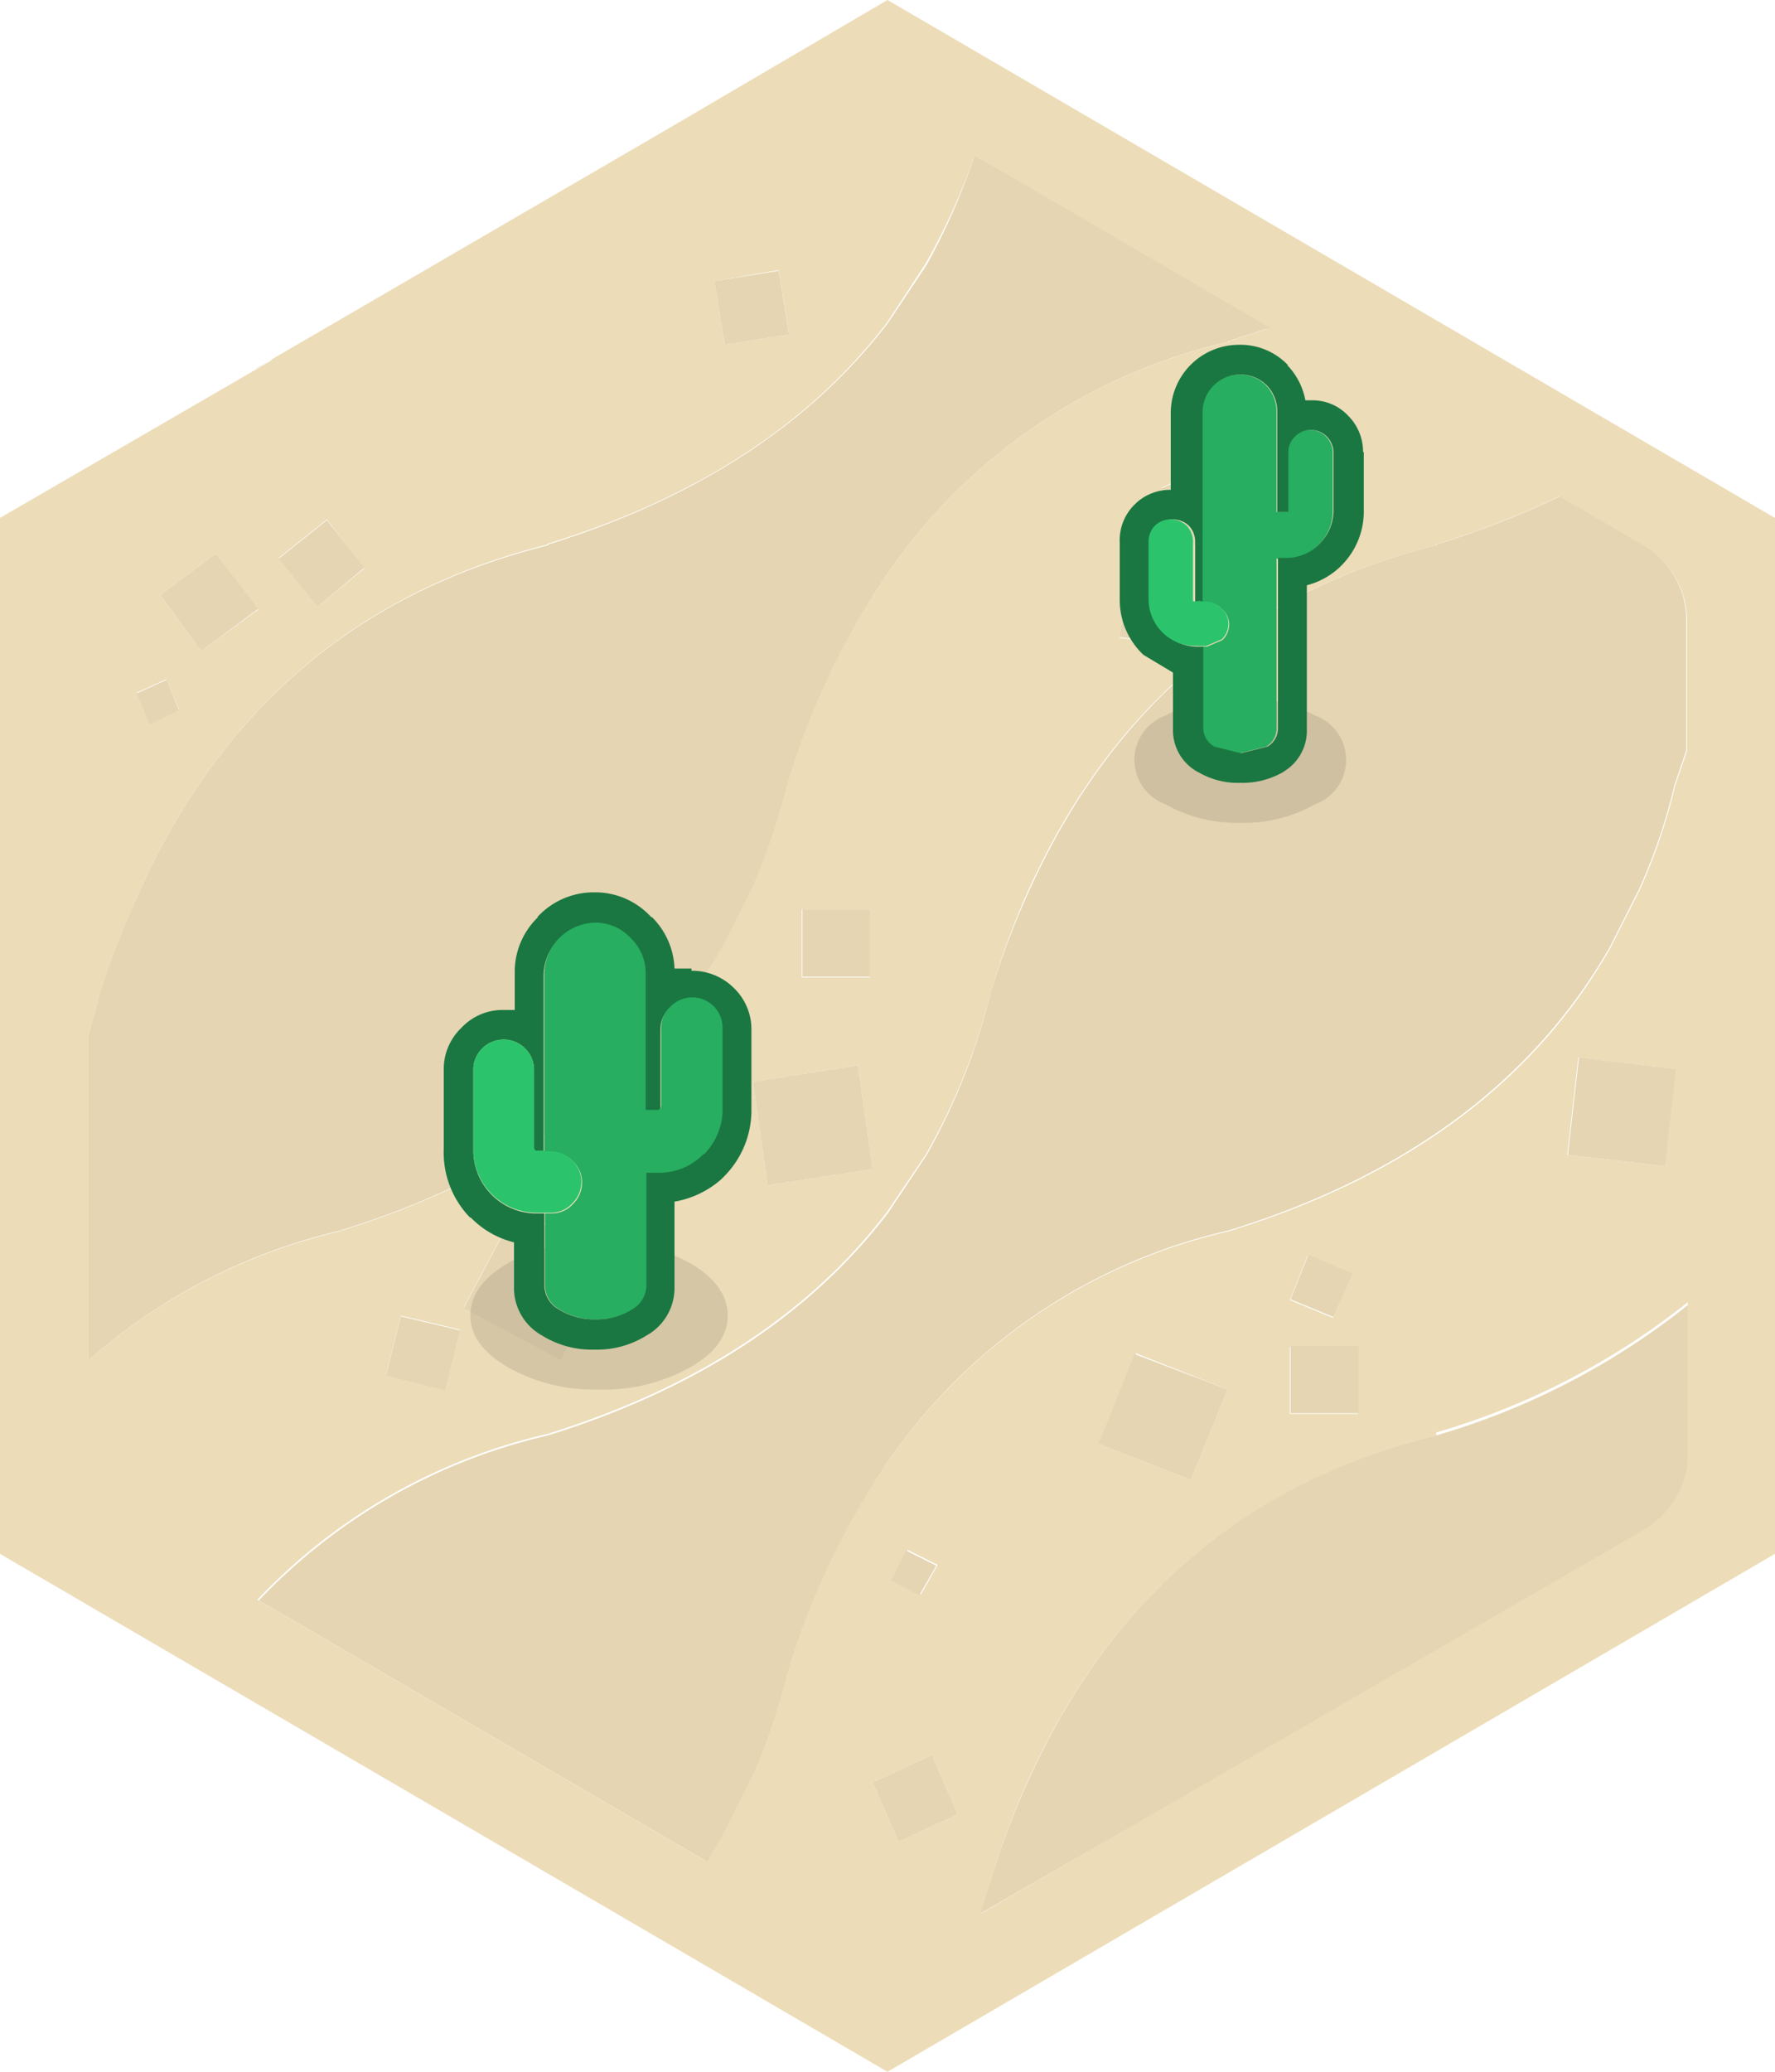 <svg xmlns="http://www.w3.org/2000/svg" viewBox="0 0 120 140"><defs><style>.cls-1{fill:#ecdcb8;}.cls-2{fill:#e5d5b2;}.cls-3{fill:#e0d1af;}.cls-4{fill-opacity:0.1;}.cls-5{fill:#1a7741;}.cls-6{fill:#27ae60;}.cls-7{fill:#2bc46c;}</style></defs><title>Asset 54</title><g id="Layer_2" data-name="Layer 2"><g id="Layer_1-2" data-name="Layer 1"><path class="cls-1" d="M18.35,24.3l27.5-16h0L60,0l60,35v70L60,140,0,105V35L17.25,25l.05-.05h.05l1-.6M97.1,36.85Q77.94,41.61,69.55,60.1A53.62,53.62,0,0,0,67,67a43.55,43.55,0,0,1-4.4,11L60,81.85Q52.11,92.2,37,96.9l0,0a39,39,0,0,0-19.6,11.2l30.3,17.65,1-1.7,2-3.95a42.65,42.65,0,0,0,2.4-7A51.69,51.69,0,0,1,60,98.8,38.43,38.43,0,0,1,83.1,83.2l0,0q18-5.55,25.75-19.1l2-3.95a39,39,0,0,0,2.4-7.05l.8-2.35V42a5.83,5.83,0,0,0-3-5.15h0l-5.65-3.3a61.49,61.49,0,0,1-8.35,3.25l0,.05M112.5,78.8l.75-6.55-6.55-.8-.75,6.6,6.55.75M97.1,97q-19.15,4.76-27.55,23.2A53.62,53.62,0,0,0,67,127l-.65,2.3,44.75-26.1h0a6.35,6.35,0,0,0,2.2-2.2,5.89,5.89,0,0,0,.8-3v-10a49.44,49.44,0,0,1-17,8.8l0,0M91.8,95.5V91H87.2l0,4.55H91.8M90.15,89l1.25-2.9-3-1.25-1.2,3,2.9,1.2m-4.3-66.8L65.9,10.5a44.83,44.83,0,0,1-3.35,7.35L60,21.75q-7.85,10.35-23,15l0,.05Q17.9,41.61,9.5,60.1A60.49,60.49,0,0,0,6.85,67L6,69.9v22a39.28,39.28,0,0,1,17-8.7l-.05,0q18-5.55,25.8-19.1l2-3.95a44.24,44.24,0,0,0,2.4-7.05A51.77,51.77,0,0,1,60,38.75,38.37,38.37,0,0,1,83.1,23.1l0-.05,2.8-.9M63,118.6l-4,1.85,1.75,4,4-1.85-1.75-4m11.35-21L80.5,100,83,93.9,76.8,91.45,74.35,97.6m-13,7.15-1,2,1.9,1,1.15-2-2-1M59,79l-1-7-7.1,1.1,1,7L59,79m-4.8-17.5,0,4.55H58.8V61.45H54.2M31.35,88.35l6.55,3.5,3.6-6.65-6.6-3.55-3.55,6.7m-4.25.55-1,4,4,1,1-4.05-4-.95m-15.85-43-2,.9.85,2.1,2-.95-.85-2.05M13.6,44l3.85-2.8L14.6,37.4l-3.75,2.8L13.6,44m11-5.6L22.1,35.1l-3.25,2.6L21.45,41l3.2-2.6m51.05,4.7,3.15.4.45-3.1-3.2-.45-.4,3.15M53.35,22.6l-.7-4.35L48.3,19,49,23.3l4.35-.7m29.2,8.5-4,1.85,1.75,4,4-1.85-1.75-4"/><path class="cls-2" d="M82.55,31.1l1.75,4L80.3,37l-1.75-4,4-1.85M97.1,36.85l0-.05a61.49,61.49,0,0,0,8.35-3.25l5.65,3.3h0A5.83,5.83,0,0,1,114,42v8.7l-.8,2.35a39,39,0,0,1-2.4,7.05l-2,3.95Q101,77.6,83.05,83.15l0,0A38.43,38.43,0,0,0,60,98.8a51.69,51.69,0,0,0-6.8,14.35,42.65,42.65,0,0,1-2.4,7l-2,3.95-1,1.7-30.3-17.65A39,39,0,0,1,37.05,97l0,0q15.11-4.7,23-15.05l2.6-3.9A43.55,43.55,0,0,0,67,67a53.62,53.62,0,0,1,2.6-6.85Q78,41.61,97.1,36.85M112.5,78.8,106,78.05l.75-6.6,6.55.8-.75,6.55M97.1,97l0,0a49.44,49.44,0,0,0,17-8.8v10a5.89,5.89,0,0,1-.8,3,6.35,6.35,0,0,1-2.2,2.2h0L66.3,129.3,67,127a53.62,53.62,0,0,1,2.6-6.85Q78,101.7,97.1,97m-6.95-8-2.9-1.2,1.2-3,3,1.25L90.15,89M91.8,95.5H87.25l0-4.55h4.6V95.5m-6-73.35-2.8.9,0,.05A38.37,38.37,0,0,0,60,38.75a51.77,51.77,0,0,0-6.8,14.3,44.24,44.24,0,0,1-2.4,7.05l-2,3.95Q40.95,77.6,23,83.15l.05,0A39.28,39.28,0,0,0,6,91.9v-22l.85-3A60.49,60.49,0,0,1,9.5,60.1q8.4-18.49,27.55-23.25l0-.05q15.11-4.69,23-15l2.6-3.9A44.83,44.83,0,0,0,65.9,10.5L85.85,22.15m-32.5.45L49,23.3,48.3,19l4.35-.7.7,4.35M75.7,43.05l.4-3.15,3.2.45-.45,3.1-3.15-.4m-51.05-4.7L21.45,41l-2.6-3.25,3.25-2.6,2.55,3.25M13.6,44,10.85,40.2l3.75-2.8,2.85,3.75L13.6,44M11.25,45.9,12.1,48l-2,.95-.85-2.1,2-.9m15.85,43,4,.95-1,4.05-4-1,1-4m4.25-.55,3.55-6.7,6.6,3.55-3.6,6.65-6.55-3.5M54.2,61.45h4.6V66H54.25l0-4.55M59,79l-7.1,1.1-1-7L58,72l1,7m2.3,25.8,2,1-1.15,2-1.9-1,1-2m13-7.15,2.45-6.15L83,93.9,80.5,100l-6.15-2.4M63,118.6l1.75,4-4,1.85-1.75-4,4-1.85"/><path class="cls-3" d="M17.3,24.9l1.05-.6-1,.6H17.3"/><path class="cls-4" d="M46.65,92.4a11.93,11.93,0,0,1-6.15,1.5,11.93,11.93,0,0,1-6.15-1.5c-1.7-1-2.55-2.13-2.55-3.5s.85-2.55,2.55-3.55A12.22,12.22,0,0,1,40.5,83.9a12.22,12.22,0,0,1,6.15,1.45q2.55,1.5,2.55,3.55c0,1.37-.85,2.53-2.55,3.5"/><path class="cls-5" d="M36.8,77.8l-.45,0-.15,0v0l-.1-.15V72.35a2,2,0,0,0-.6-1.5,2.05,2.05,0,0,0-2.9,0,2,2,0,0,0-.6,1.5V77.6A4.27,4.27,0,0,0,36.35,82h.45v4.9a1.88,1.88,0,0,0,1,1.6,4.43,4.43,0,0,0,2.45.65,4.35,4.35,0,0,0,2.4-.65,1.88,1.88,0,0,0,1-1.6V79.2h.85a4.16,4.16,0,0,0,3-1.25h.05a4.34,4.34,0,0,0,1.25-3.1v-5.3a2.05,2.05,0,0,0-3.5-1.45,1.91,1.91,0,0,0-.65,1.45v5.3l-.05.15-.15.1-.85,0v-9.2a3.27,3.27,0,0,0-1-2.4,3.21,3.21,0,0,0-2.4-1.05,3.5,3.5,0,0,0-3.45,3.45v12m10-12.3a4,4,0,0,1,2.9,1.2,3.87,3.87,0,0,1,1.15,2.85v5.3a6.33,6.33,0,0,1-1.8,4.5l-.25.25a6.41,6.41,0,0,1-3.15,1.5v5.75a3.67,3.67,0,0,1-1.9,3.3,6.27,6.27,0,0,1-3.5.95,6.37,6.37,0,0,1-3.55-.95,3.67,3.67,0,0,1-1.9-3.3v-3a6.1,6.1,0,0,1-2.9-1.65l-.1-.05A6.33,6.33,0,0,1,30,77.6V72.35a3.85,3.85,0,0,1,1.2-2.9,3.8,3.8,0,0,1,2.85-1.2l.6,0,.15,0v-2.5a5.11,5.11,0,0,1,1.55-3.75l0-.05a5.18,5.18,0,0,1,3.85-1.65,5.12,5.12,0,0,1,3.85,1.7v-.05a5.14,5.14,0,0,1,1.55,3.5h.75l.4,0"/><path class="cls-6" d="M36.8,77.8v-12a3.5,3.5,0,0,1,3.45-3.45,3.21,3.21,0,0,1,2.4,1.05,3.27,3.27,0,0,1,1,2.4v9.2l.85,0,.15-.1.05-.15v-5.3a1.91,1.91,0,0,1,.65-1.45,2.05,2.05,0,0,1,3.5,1.45v5.3A4.34,4.34,0,0,1,47.6,78h-.05a4.16,4.16,0,0,1-3,1.25h-.85v7.65a1.88,1.88,0,0,1-1,1.6,4.35,4.35,0,0,1-2.4.65,4.43,4.43,0,0,1-2.45-.65,1.88,1.88,0,0,1-1-1.6V82h.45a1.91,1.91,0,0,0,1.45-.65,2,2,0,0,0,.6-1.45,1.91,1.91,0,0,0-.65-1.45,2,2,0,0,0-1.45-.6h-.4"/><path class="cls-7" d="M36.8,77.8h.4a2,2,0,0,1,1.45.6,1.91,1.91,0,0,1,.65,1.45,2,2,0,0,1-.6,1.45,1.91,1.91,0,0,1-1.45.65h-.9A4.27,4.27,0,0,1,32,77.6V72.35a2,2,0,0,1,.6-1.5,2.05,2.05,0,0,1,2.9,0,2,2,0,0,1,.6,1.5V77.6l.1.15v0l.15,0,.45,0"/><path class="cls-4" d="M83.8,55.6a9.72,9.72,0,0,1-5-1.25,3.19,3.19,0,0,1,0-6,10.83,10.83,0,0,1,10.1,0,3.19,3.19,0,0,1,0,6,9.72,9.72,0,0,1-5,1.25"/><path class="cls-6" d="M81.25,40.65V27.85a2.55,2.55,0,0,1,4.35-1.8,2.53,2.53,0,0,1,.7,1.8V34.6l.65,0,.1,0,0-.1V30.55a1.44,1.44,0,0,1,.45-1.05,1.5,1.5,0,0,1,1.1-.45,1.54,1.54,0,0,1,1.5,1.5V34.5a3.15,3.15,0,0,1-.9,2.25h0a3.08,3.08,0,0,1-2.25,1H86.3V49.25a1.43,1.43,0,0,1-.7,1.2l-1.8.45L82,50.45a1.43,1.43,0,0,1-.75-1.2V43.7h.35l1.05-.45a1.5,1.5,0,0,0,.45-1.1,1.38,1.38,0,0,0-.5-1,1.35,1.35,0,0,0-1-.45h-.3"/><path class="cls-5" d="M81.25,40.65l-.35.05-.1-.05v0l0-.1V36.65a1.55,1.55,0,0,0-.45-1.15,1.59,1.59,0,0,0-1.1-.4,1.52,1.52,0,0,0-1,.4,1.55,1.55,0,0,0-.45,1.15V40.5a3.16,3.16,0,0,0,3.2,3.2h.35v5.55a1.43,1.43,0,0,0,.75,1.2l1.8.45,1.8-.45a1.43,1.43,0,0,0,.7-1.2V37.7H87a3.08,3.08,0,0,0,2.25-1h0a3.15,3.15,0,0,0,.9-2.25V30.55a1.54,1.54,0,0,0-1.5-1.5,1.5,1.5,0,0,0-1.1.45,1.44,1.44,0,0,0-.45,1.05V34.5l0,.1-.1,0-.65,0V27.85a2.53,2.53,0,0,0-.7-1.8,2.55,2.55,0,0,0-4.35,1.8v12.8m10.9-10.1V34.5a5.15,5.15,0,0,1-1.45,3.65l-.2.2a5.14,5.14,0,0,1-2.2,1.2v9.7a3.22,3.22,0,0,1-1.5,2.85l-.15.1a5.53,5.53,0,0,1-2.85.7,5.27,5.27,0,0,1-2.8-.7l-.1-.05a3.21,3.21,0,0,1-1.65-2.9v-3.8l-2-1.2h0A5.11,5.11,0,0,1,75.7,40.5V36.65a3.38,3.38,0,0,1,1-2.55l.1-.1a3.41,3.41,0,0,1,2.35-.9h0V27.85A4.61,4.61,0,0,1,83.8,23.3a4.42,4.42,0,0,1,3.25,1.35v.05a4.61,4.61,0,0,1,1.2,2.35h.5a3.3,3.3,0,0,1,2.4,1.05,3.43,3.43,0,0,1,1,2.45"/><path class="cls-7" d="M81.25,40.65h.3a1.35,1.35,0,0,1,1,.45,1.38,1.38,0,0,1,.5,1,1.5,1.5,0,0,1-.45,1.1l-1.05.45h-.7a3.16,3.16,0,0,1-3.2-3.2V36.65a1.55,1.55,0,0,1,.45-1.15,1.52,1.52,0,0,1,1-.4,1.59,1.59,0,0,1,1.1.4,1.55,1.55,0,0,1,.45,1.15V40.5l0,.1v0l.1.05.35-.05"/></g></g></svg>